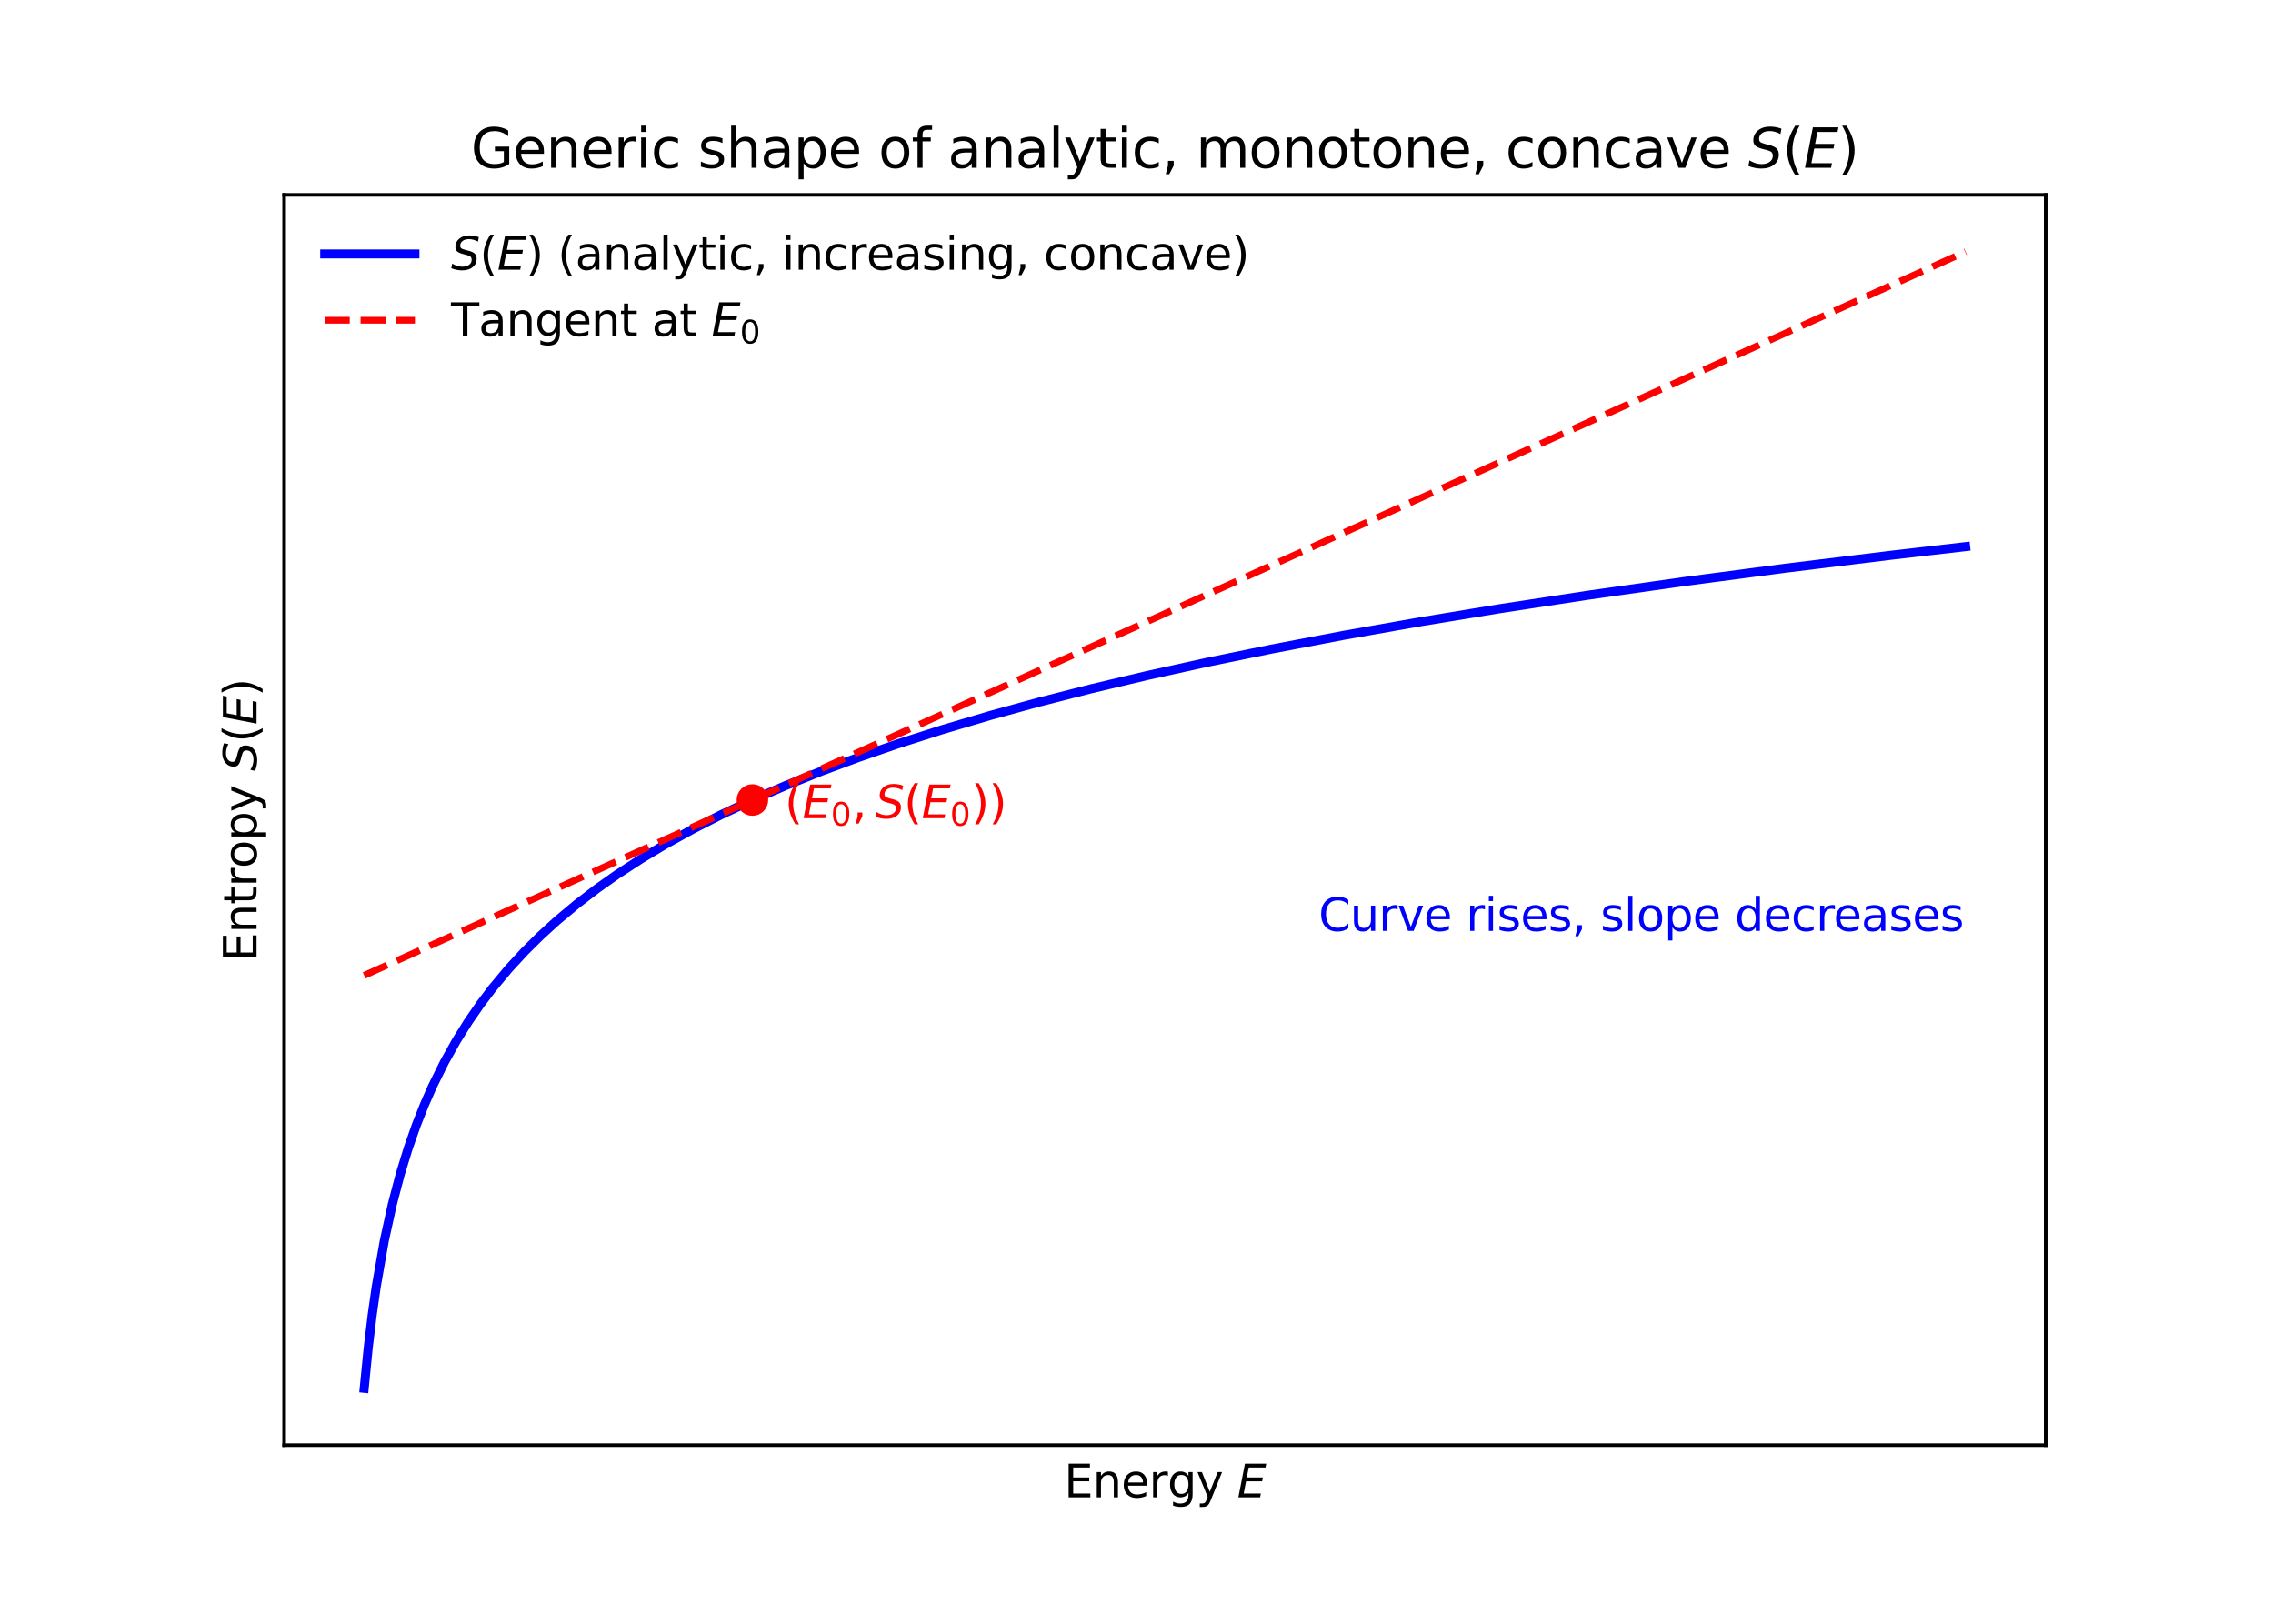 <?xml version="1.0" encoding="utf-8" standalone="no"?>
<!DOCTYPE svg PUBLIC "-//W3C//DTD SVG 1.1//EN"
  "http://www.w3.org/Graphics/SVG/1.1/DTD/svg11.dtd">
<svg xmlns:xlink="http://www.w3.org/1999/xlink" width="504pt" height="360pt" viewBox="0 0 504 360" xmlns="http://www.w3.org/2000/svg" version="1.1">
 <defs>
  <style type="text/css">*{stroke-linejoin: round; stroke-linecap: butt}</style>
 </defs>
 <g id="figure_1">
  <g id="patch_1">
   <path d="M 0 360 
L 504 360 
L 504 0 
L 0 0 
z
" style="fill: #ffffff"/>
  </g>
  <g id="axes_1">
   <g id="patch_2">
    <path d="M 63 320.4 
L 453.6 320.4 
L 453.6 43.2 
L 63 43.2 
z
" style="fill: #ffffff"/>
   </g>
   <g id="matplotlib.axis_1">
    <g id="text_1">
     <!-- Energy $E$ -->
     <g transform="translate(235.95 331.978) scale(0.1 -0.1)">
      <defs>
       <path id="DejaVuSans-45" d="M 628 4666 
L 3578 4666 
L 3578 4134 
L 1259 4134 
L 1259 2753 
L 3481 2753 
L 3481 2222 
L 1259 2222 
L 1259 531 
L 3634 531 
L 3634 0 
L 628 0 
L 628 4666 
z
" transform="scale(0.016)"/>
       <path id="DejaVuSans-6e" d="M 3513 2113 
L 3513 0 
L 2938 0 
L 2938 2094 
Q 2938 2591 2744 2837 
Q 2550 3084 2163 3084 
Q 1697 3084 1428 2787 
Q 1159 2491 1159 1978 
L 1159 0 
L 581 0 
L 581 3500 
L 1159 3500 
L 1159 2956 
Q 1366 3272 1645 3428 
Q 1925 3584 2291 3584 
Q 2894 3584 3203 3211 
Q 3513 2838 3513 2113 
z
" transform="scale(0.016)"/>
       <path id="DejaVuSans-65" d="M 3597 1894 
L 3597 1613 
L 953 1613 
Q 991 1019 1311 708 
Q 1631 397 2203 397 
Q 2534 397 2845 478 
Q 3156 559 3463 722 
L 3463 178 
Q 3153 47 2828 -22 
Q 2503 -91 2169 -91 
Q 1331 -91 842 396 
Q 353 884 353 1716 
Q 353 2575 817 3079 
Q 1281 3584 2069 3584 
Q 2775 3584 3186 3129 
Q 3597 2675 3597 1894 
z
M 3022 2063 
Q 3016 2534 2758 2815 
Q 2500 3097 2075 3097 
Q 1594 3097 1305 2825 
Q 1016 2553 972 2059 
L 3022 2063 
z
" transform="scale(0.016)"/>
       <path id="DejaVuSans-72" d="M 2631 2963 
Q 2534 3019 2420 3045 
Q 2306 3072 2169 3072 
Q 1681 3072 1420 2755 
Q 1159 2438 1159 1844 
L 1159 0 
L 581 0 
L 581 3500 
L 1159 3500 
L 1159 2956 
Q 1341 3275 1631 3429 
Q 1922 3584 2338 3584 
Q 2397 3584 2469 3576 
Q 2541 3569 2628 3553 
L 2631 2963 
z
" transform="scale(0.016)"/>
       <path id="DejaVuSans-67" d="M 2906 1791 
Q 2906 2416 2648 2759 
Q 2391 3103 1925 3103 
Q 1463 3103 1205 2759 
Q 947 2416 947 1791 
Q 947 1169 1205 825 
Q 1463 481 1925 481 
Q 2391 481 2648 825 
Q 2906 1169 2906 1791 
z
M 3481 434 
Q 3481 -459 3084 -895 
Q 2688 -1331 1869 -1331 
Q 1566 -1331 1297 -1286 
Q 1028 -1241 775 -1147 
L 775 -588 
Q 1028 -725 1275 -790 
Q 1522 -856 1778 -856 
Q 2344 -856 2625 -561 
Q 2906 -266 2906 331 
L 2906 616 
Q 2728 306 2450 153 
Q 2172 0 1784 0 
Q 1141 0 747 490 
Q 353 981 353 1791 
Q 353 2603 747 3093 
Q 1141 3584 1784 3584 
Q 2172 3584 2450 3431 
Q 2728 3278 2906 2969 
L 2906 3500 
L 3481 3500 
L 3481 434 
z
" transform="scale(0.016)"/>
       <path id="DejaVuSans-79" d="M 2059 -325 
Q 1816 -950 1584 -1140 
Q 1353 -1331 966 -1331 
L 506 -1331 
L 506 -850 
L 844 -850 
Q 1081 -850 1212 -737 
Q 1344 -625 1503 -206 
L 1606 56 
L 191 3500 
L 800 3500 
L 1894 763 
L 2988 3500 
L 3597 3500 
L 2059 -325 
z
" transform="scale(0.016)"/>
       <path id="DejaVuSans-20" transform="scale(0.016)"/>
       <path id="DejaVuSans-Oblique-45" d="M 1081 4666 
L 4031 4666 
L 3928 4134 
L 1606 4134 
L 1338 2753 
L 3566 2753 
L 3463 2222 
L 1234 2222 
L 909 531 
L 3284 531 
L 3181 0 
L 172 0 
L 1081 4666 
z
" transform="scale(0.016)"/>
      </defs>
      <use xlink:href="#DejaVuSans-45" transform="translate(0 0.094)"/>
      <use xlink:href="#DejaVuSans-6e" transform="translate(63.184 0.094)"/>
      <use xlink:href="#DejaVuSans-65" transform="translate(126.562 0.094)"/>
      <use xlink:href="#DejaVuSans-72" transform="translate(188.086 0.094)"/>
      <use xlink:href="#DejaVuSans-67" transform="translate(229.199 0.094)"/>
      <use xlink:href="#DejaVuSans-79" transform="translate(292.676 0.094)"/>
      <use xlink:href="#DejaVuSans-20" transform="translate(351.855 0.094)"/>
      <use xlink:href="#DejaVuSans-Oblique-45" transform="translate(383.643 0.094)"/>
     </g>
    </g>
   </g>
   <g id="matplotlib.axis_2">
    <g id="text_2">
     <!-- Entropy $S(E)$ -->
     <g transform="translate(56.9 213.2) rotate(-90) scale(0.1 -0.1)">
      <defs>
       <path id="DejaVuSans-74" d="M 1172 4494 
L 1172 3500 
L 2356 3500 
L 2356 3053 
L 1172 3053 
L 1172 1153 
Q 1172 725 1289 603 
Q 1406 481 1766 481 
L 2356 481 
L 2356 0 
L 1766 0 
Q 1100 0 847 248 
Q 594 497 594 1153 
L 594 3053 
L 172 3053 
L 172 3500 
L 594 3500 
L 594 4494 
L 1172 4494 
z
" transform="scale(0.016)"/>
       <path id="DejaVuSans-6f" d="M 1959 3097 
Q 1497 3097 1228 2736 
Q 959 2375 959 1747 
Q 959 1119 1226 758 
Q 1494 397 1959 397 
Q 2419 397 2687 759 
Q 2956 1122 2956 1747 
Q 2956 2369 2687 2733 
Q 2419 3097 1959 3097 
z
M 1959 3584 
Q 2709 3584 3137 3096 
Q 3566 2609 3566 1747 
Q 3566 888 3137 398 
Q 2709 -91 1959 -91 
Q 1206 -91 779 398 
Q 353 888 353 1747 
Q 353 2609 779 3096 
Q 1206 3584 1959 3584 
z
" transform="scale(0.016)"/>
       <path id="DejaVuSans-70" d="M 1159 525 
L 1159 -1331 
L 581 -1331 
L 581 3500 
L 1159 3500 
L 1159 2969 
Q 1341 3281 1617 3432 
Q 1894 3584 2278 3584 
Q 2916 3584 3314 3078 
Q 3713 2572 3713 1747 
Q 3713 922 3314 415 
Q 2916 -91 2278 -91 
Q 1894 -91 1617 61 
Q 1341 213 1159 525 
z
M 3116 1747 
Q 3116 2381 2855 2742 
Q 2594 3103 2138 3103 
Q 1681 3103 1420 2742 
Q 1159 2381 1159 1747 
Q 1159 1113 1420 752 
Q 1681 391 2138 391 
Q 2594 391 2855 752 
Q 3116 1113 3116 1747 
z
" transform="scale(0.016)"/>
       <path id="DejaVuSans-Oblique-53" d="M 3859 4513 
L 3738 3897 
Q 3422 4066 3111 4152 
Q 2800 4238 2509 4238 
Q 1944 4238 1609 3991 
Q 1275 3744 1275 3334 
Q 1275 3109 1398 2989 
Q 1522 2869 2034 2731 
L 2413 2638 
Q 3053 2472 3303 2217 
Q 3553 1963 3553 1503 
Q 3553 797 2998 353 
Q 2444 -91 1538 -91 
Q 1166 -91 791 -17 
Q 416 56 38 206 
L 166 856 
Q 513 641 861 531 
Q 1209 422 1556 422 
Q 2147 422 2503 684 
Q 2859 947 2859 1369 
Q 2859 1650 2717 1795 
Q 2575 1941 2106 2059 
L 1728 2156 
Q 1081 2325 845 2545 
Q 609 2766 609 3163 
Q 609 3859 1145 4304 
Q 1681 4750 2541 4750 
Q 2875 4750 3203 4690 
Q 3531 4631 3859 4513 
z
" transform="scale(0.016)"/>
       <path id="DejaVuSans-28" d="M 1984 4856 
Q 1566 4138 1362 3434 
Q 1159 2731 1159 2009 
Q 1159 1288 1364 580 
Q 1569 -128 1984 -844 
L 1484 -844 
Q 1016 -109 783 600 
Q 550 1309 550 2009 
Q 550 2706 781 3412 
Q 1013 4119 1484 4856 
L 1984 4856 
z
" transform="scale(0.016)"/>
       <path id="DejaVuSans-29" d="M 513 4856 
L 1013 4856 
Q 1481 4119 1714 3412 
Q 1947 2706 1947 2009 
Q 1947 1309 1714 600 
Q 1481 -109 1013 -844 
L 513 -844 
Q 928 -128 1133 580 
Q 1338 1288 1338 2009 
Q 1338 2731 1133 3434 
Q 928 4138 513 4856 
z
" transform="scale(0.016)"/>
      </defs>
      <use xlink:href="#DejaVuSans-45" transform="translate(0 0.125)"/>
      <use xlink:href="#DejaVuSans-6e" transform="translate(63.184 0.125)"/>
      <use xlink:href="#DejaVuSans-74" transform="translate(126.562 0.125)"/>
      <use xlink:href="#DejaVuSans-72" transform="translate(165.771 0.125)"/>
      <use xlink:href="#DejaVuSans-6f" transform="translate(206.885 0.125)"/>
      <use xlink:href="#DejaVuSans-70" transform="translate(268.066 0.125)"/>
      <use xlink:href="#DejaVuSans-79" transform="translate(331.543 0.125)"/>
      <use xlink:href="#DejaVuSans-20" transform="translate(390.723 0.125)"/>
      <use xlink:href="#DejaVuSans-Oblique-53" transform="translate(422.51 0.125)"/>
      <use xlink:href="#DejaVuSans-28" transform="translate(485.986 0.125)"/>
      <use xlink:href="#DejaVuSans-Oblique-45" transform="translate(525 0.125)"/>
      <use xlink:href="#DejaVuSans-29" transform="translate(588.184 0.125)"/>
     </g>
    </g>
   </g>
   <g id="line2d_1">
    <path d="M 80.755 307.8 
L 81.644 298.819 
L 82.534 291.472 
L 83.424 285.254 
L 85.204 275.109 
L 86.984 267.002 
L 88.764 260.25 
L 90.544 254.464 
L 92.324 249.402 
L 94.104 244.902 
L 95.884 240.853 
L 98.554 235.449 
L 101.223 230.682 
L 103.893 226.417 
L 106.563 222.559 
L 109.233 219.036 
L 112.793 214.77 
L 116.353 210.911 
L 119.912 207.387 
L 123.472 204.146 
L 127.922 200.428 
L 132.372 197.022 
L 136.822 193.881 
L 142.161 190.407 
L 147.501 187.208 
L 153.731 183.769 
L 159.96 180.599 
L 167.08 177.256 
L 174.2 174.168 
L 182.209 170.954 
L 190.219 167.976 
L 199.118 164.906 
L 208.908 161.777 
L 219.587 158.618 
L 230.267 155.688 
L 241.836 152.736 
L 254.295 149.781 
L 267.644 146.836 
L 281.884 143.915 
L 297.903 140.862 
L 314.812 137.871 
L 332.611 134.944 
L 352.19 131.952 
L 373.549 128.921 
L 395.798 125.988 
L 419.826 123.042 
L 435.845 121.19 
L 435.845 121.19 
" clip-path="url(#pfeb76ccffe)" style="fill: none; stroke: #0000ff; stroke-width: 2; stroke-linecap: square"/>
   </g>
   <g id="line2d_2">
    <path d="M 80.755 216.266 
L 435.845 55.8 
L 435.845 55.8 
" clip-path="url(#pfeb76ccffe)" style="fill: none; stroke-dasharray: 5.55,2.4; stroke-dashoffset: 0; stroke: #ff0000; stroke-width: 1.5"/>
   </g>
   <g id="patch_3">
    <path d="M 63 320.4 
L 63 43.2 
" style="fill: none; stroke: #000000; stroke-width: 0.8; stroke-linejoin: miter; stroke-linecap: square"/>
   </g>
   <g id="patch_4">
    <path d="M 453.6 320.4 
L 453.6 43.2 
" style="fill: none; stroke: #000000; stroke-width: 0.8; stroke-linejoin: miter; stroke-linecap: square"/>
   </g>
   <g id="patch_5">
    <path d="M 63 320.4 
L 453.6 320.4 
" style="fill: none; stroke: #000000; stroke-width: 0.8; stroke-linejoin: miter; stroke-linecap: square"/>
   </g>
   <g id="patch_6">
    <path d="M 63 43.2 
L 453.6 43.2 
" style="fill: none; stroke: #000000; stroke-width: 0.8; stroke-linejoin: miter; stroke-linecap: square"/>
   </g>
   <g id="text_3">
    <!-- $(E_0,S(E_0))$ -->
    <g style="fill: #ff0000" transform="translate(174.011 181.418) scale(0.1 -0.1)">
     <defs>
      <path id="DejaVuSans-30" d="M 2034 4250 
Q 1547 4250 1301 3770 
Q 1056 3291 1056 2328 
Q 1056 1369 1301 889 
Q 1547 409 2034 409 
Q 2525 409 2770 889 
Q 3016 1369 3016 2328 
Q 3016 3291 2770 3770 
Q 2525 4250 2034 4250 
z
M 2034 4750 
Q 2819 4750 3233 4129 
Q 3647 3509 3647 2328 
Q 3647 1150 3233 529 
Q 2819 -91 2034 -91 
Q 1250 -91 836 529 
Q 422 1150 422 2328 
Q 422 3509 836 4129 
Q 1250 4750 2034 4750 
z
" transform="scale(0.016)"/>
      <path id="DejaVuSans-2c" d="M 750 794 
L 1409 794 
L 1409 256 
L 897 -744 
L 494 -744 
L 750 256 
L 750 794 
z
" transform="scale(0.016)"/>
     </defs>
     <use xlink:href="#DejaVuSans-28" transform="translate(0 0.125)"/>
     <use xlink:href="#DejaVuSans-Oblique-45" transform="translate(39.014 0.125)"/>
     <use xlink:href="#DejaVuSans-30" transform="translate(102.197 -16.281) scale(0.7)"/>
     <use xlink:href="#DejaVuSans-2c" transform="translate(149.468 0.125)"/>
     <use xlink:href="#DejaVuSans-Oblique-53" transform="translate(200.737 0.125)"/>
     <use xlink:href="#DejaVuSans-28" transform="translate(264.214 0.125)"/>
     <use xlink:href="#DejaVuSans-Oblique-45" transform="translate(303.228 0.125)"/>
     <use xlink:href="#DejaVuSans-30" transform="translate(366.411 -16.281) scale(0.7)"/>
     <use xlink:href="#DejaVuSans-29" transform="translate(413.682 0.125)"/>
     <use xlink:href="#DejaVuSans-29" transform="translate(452.695 0.125)"/>
    </g>
   </g>
   <g id="text_4">
    <!-- Curve rises, slope decreases -->
    <g style="fill: #0000ff" transform="translate(292.374 206.391) scale(0.1 -0.1)">
     <defs>
      <path id="DejaVuSans-43" d="M 4122 4306 
L 4122 3641 
Q 3803 3938 3442 4084 
Q 3081 4231 2675 4231 
Q 1875 4231 1450 3742 
Q 1025 3253 1025 2328 
Q 1025 1406 1450 917 
Q 1875 428 2675 428 
Q 3081 428 3442 575 
Q 3803 722 4122 1019 
L 4122 359 
Q 3791 134 3420 21 
Q 3050 -91 2638 -91 
Q 1578 -91 968 557 
Q 359 1206 359 2328 
Q 359 3453 968 4101 
Q 1578 4750 2638 4750 
Q 3056 4750 3426 4639 
Q 3797 4528 4122 4306 
z
" transform="scale(0.016)"/>
      <path id="DejaVuSans-75" d="M 544 1381 
L 544 3500 
L 1119 3500 
L 1119 1403 
Q 1119 906 1312 657 
Q 1506 409 1894 409 
Q 2359 409 2629 706 
Q 2900 1003 2900 1516 
L 2900 3500 
L 3475 3500 
L 3475 0 
L 2900 0 
L 2900 538 
Q 2691 219 2414 64 
Q 2138 -91 1772 -91 
Q 1169 -91 856 284 
Q 544 659 544 1381 
z
M 1991 3584 
L 1991 3584 
z
" transform="scale(0.016)"/>
      <path id="DejaVuSans-76" d="M 191 3500 
L 800 3500 
L 1894 563 
L 2988 3500 
L 3597 3500 
L 2284 0 
L 1503 0 
L 191 3500 
z
" transform="scale(0.016)"/>
      <path id="DejaVuSans-69" d="M 603 3500 
L 1178 3500 
L 1178 0 
L 603 0 
L 603 3500 
z
M 603 4863 
L 1178 4863 
L 1178 4134 
L 603 4134 
L 603 4863 
z
" transform="scale(0.016)"/>
      <path id="DejaVuSans-73" d="M 2834 3397 
L 2834 2853 
Q 2591 2978 2328 3040 
Q 2066 3103 1784 3103 
Q 1356 3103 1142 2972 
Q 928 2841 928 2578 
Q 928 2378 1081 2264 
Q 1234 2150 1697 2047 
L 1894 2003 
Q 2506 1872 2764 1633 
Q 3022 1394 3022 966 
Q 3022 478 2636 193 
Q 2250 -91 1575 -91 
Q 1294 -91 989 -36 
Q 684 19 347 128 
L 347 722 
Q 666 556 975 473 
Q 1284 391 1588 391 
Q 1994 391 2212 530 
Q 2431 669 2431 922 
Q 2431 1156 2273 1281 
Q 2116 1406 1581 1522 
L 1381 1569 
Q 847 1681 609 1914 
Q 372 2147 372 2553 
Q 372 3047 722 3315 
Q 1072 3584 1716 3584 
Q 2034 3584 2315 3537 
Q 2597 3491 2834 3397 
z
" transform="scale(0.016)"/>
      <path id="DejaVuSans-6c" d="M 603 4863 
L 1178 4863 
L 1178 0 
L 603 0 
L 603 4863 
z
" transform="scale(0.016)"/>
      <path id="DejaVuSans-64" d="M 2906 2969 
L 2906 4863 
L 3481 4863 
L 3481 0 
L 2906 0 
L 2906 525 
Q 2725 213 2448 61 
Q 2172 -91 1784 -91 
Q 1150 -91 751 415 
Q 353 922 353 1747 
Q 353 2572 751 3078 
Q 1150 3584 1784 3584 
Q 2172 3584 2448 3432 
Q 2725 3281 2906 2969 
z
M 947 1747 
Q 947 1113 1208 752 
Q 1469 391 1925 391 
Q 2381 391 2643 752 
Q 2906 1113 2906 1747 
Q 2906 2381 2643 2742 
Q 2381 3103 1925 3103 
Q 1469 3103 1208 2742 
Q 947 2381 947 1747 
z
" transform="scale(0.016)"/>
      <path id="DejaVuSans-63" d="M 3122 3366 
L 3122 2828 
Q 2878 2963 2633 3030 
Q 2388 3097 2138 3097 
Q 1578 3097 1268 2742 
Q 959 2388 959 1747 
Q 959 1106 1268 751 
Q 1578 397 2138 397 
Q 2388 397 2633 464 
Q 2878 531 3122 666 
L 3122 134 
Q 2881 22 2623 -34 
Q 2366 -91 2075 -91 
Q 1284 -91 818 406 
Q 353 903 353 1747 
Q 353 2603 823 3093 
Q 1294 3584 2113 3584 
Q 2378 3584 2631 3529 
Q 2884 3475 3122 3366 
z
" transform="scale(0.016)"/>
      <path id="DejaVuSans-61" d="M 2194 1759 
Q 1497 1759 1228 1600 
Q 959 1441 959 1056 
Q 959 750 1161 570 
Q 1363 391 1709 391 
Q 2188 391 2477 730 
Q 2766 1069 2766 1631 
L 2766 1759 
L 2194 1759 
z
M 3341 1997 
L 3341 0 
L 2766 0 
L 2766 531 
Q 2569 213 2275 61 
Q 1981 -91 1556 -91 
Q 1019 -91 701 211 
Q 384 513 384 1019 
Q 384 1609 779 1909 
Q 1175 2209 1959 2209 
L 2766 2209 
L 2766 2266 
Q 2766 2663 2505 2880 
Q 2244 3097 1772 3097 
Q 1472 3097 1187 3025 
Q 903 2953 641 2809 
L 641 3341 
Q 956 3463 1253 3523 
Q 1550 3584 1831 3584 
Q 2591 3584 2966 3190 
Q 3341 2797 3341 1997 
z
" transform="scale(0.016)"/>
     </defs>
     <use xlink:href="#DejaVuSans-43"/>
     <use xlink:href="#DejaVuSans-75" x="69.824"/>
     <use xlink:href="#DejaVuSans-72" x="133.203"/>
     <use xlink:href="#DejaVuSans-76" x="174.316"/>
     <use xlink:href="#DejaVuSans-65" x="233.496"/>
     <use xlink:href="#DejaVuSans-20" x="295.02"/>
     <use xlink:href="#DejaVuSans-72" x="326.807"/>
     <use xlink:href="#DejaVuSans-69" x="367.92"/>
     <use xlink:href="#DejaVuSans-73" x="395.703"/>
     <use xlink:href="#DejaVuSans-65" x="447.803"/>
     <use xlink:href="#DejaVuSans-73" x="509.326"/>
     <use xlink:href="#DejaVuSans-2c" x="561.426"/>
     <use xlink:href="#DejaVuSans-20" x="593.213"/>
     <use xlink:href="#DejaVuSans-73" x="625"/>
     <use xlink:href="#DejaVuSans-6c" x="677.1"/>
     <use xlink:href="#DejaVuSans-6f" x="704.883"/>
     <use xlink:href="#DejaVuSans-70" x="766.064"/>
     <use xlink:href="#DejaVuSans-65" x="829.541"/>
     <use xlink:href="#DejaVuSans-20" x="891.064"/>
     <use xlink:href="#DejaVuSans-64" x="922.852"/>
     <use xlink:href="#DejaVuSans-65" x="986.328"/>
     <use xlink:href="#DejaVuSans-63" x="1047.852"/>
     <use xlink:href="#DejaVuSans-72" x="1102.832"/>
     <use xlink:href="#DejaVuSans-65" x="1141.695"/>
     <use xlink:href="#DejaVuSans-61" x="1203.219"/>
     <use xlink:href="#DejaVuSans-73" x="1264.498"/>
     <use xlink:href="#DejaVuSans-65" x="1316.598"/>
     <use xlink:href="#DejaVuSans-73" x="1378.121"/>
    </g>
   </g>
   <g id="text_5">
    <!-- Generic shape of analytic, monotone, concave $S(E)$ -->
    <g transform="translate(104.4 37.2) scale(0.12 -0.12)">
     <defs>
      <path id="DejaVuSans-47" d="M 3809 666 
L 3809 1919 
L 2778 1919 
L 2778 2438 
L 4434 2438 
L 4434 434 
Q 4069 175 3628 42 
Q 3188 -91 2688 -91 
Q 1594 -91 976 548 
Q 359 1188 359 2328 
Q 359 3472 976 4111 
Q 1594 4750 2688 4750 
Q 3144 4750 3555 4637 
Q 3966 4525 4313 4306 
L 4313 3634 
Q 3963 3931 3569 4081 
Q 3175 4231 2741 4231 
Q 1884 4231 1454 3753 
Q 1025 3275 1025 2328 
Q 1025 1384 1454 906 
Q 1884 428 2741 428 
Q 3075 428 3337 486 
Q 3600 544 3809 666 
z
" transform="scale(0.016)"/>
      <path id="DejaVuSans-68" d="M 3513 2113 
L 3513 0 
L 2938 0 
L 2938 2094 
Q 2938 2591 2744 2837 
Q 2550 3084 2163 3084 
Q 1697 3084 1428 2787 
Q 1159 2491 1159 1978 
L 1159 0 
L 581 0 
L 581 4863 
L 1159 4863 
L 1159 2956 
Q 1366 3272 1645 3428 
Q 1925 3584 2291 3584 
Q 2894 3584 3203 3211 
Q 3513 2838 3513 2113 
z
" transform="scale(0.016)"/>
      <path id="DejaVuSans-66" d="M 2375 4863 
L 2375 4384 
L 1825 4384 
Q 1516 4384 1395 4259 
Q 1275 4134 1275 3809 
L 1275 3500 
L 2222 3500 
L 2222 3053 
L 1275 3053 
L 1275 0 
L 697 0 
L 697 3053 
L 147 3053 
L 147 3500 
L 697 3500 
L 697 3744 
Q 697 4328 969 4595 
Q 1241 4863 1831 4863 
L 2375 4863 
z
" transform="scale(0.016)"/>
      <path id="DejaVuSans-6d" d="M 3328 2828 
Q 3544 3216 3844 3400 
Q 4144 3584 4550 3584 
Q 5097 3584 5394 3201 
Q 5691 2819 5691 2113 
L 5691 0 
L 5113 0 
L 5113 2094 
Q 5113 2597 4934 2840 
Q 4756 3084 4391 3084 
Q 3944 3084 3684 2787 
Q 3425 2491 3425 1978 
L 3425 0 
L 2847 0 
L 2847 2094 
Q 2847 2600 2669 2842 
Q 2491 3084 2119 3084 
Q 1678 3084 1418 2786 
Q 1159 2488 1159 1978 
L 1159 0 
L 581 0 
L 581 3500 
L 1159 3500 
L 1159 2956 
Q 1356 3278 1631 3431 
Q 1906 3584 2284 3584 
Q 2666 3584 2933 3390 
Q 3200 3197 3328 2828 
z
" transform="scale(0.016)"/>
     </defs>
     <use xlink:href="#DejaVuSans-47" transform="translate(0 0.016)"/>
     <use xlink:href="#DejaVuSans-65" transform="translate(77.49 0.016)"/>
     <use xlink:href="#DejaVuSans-6e" transform="translate(139.014 0.016)"/>
     <use xlink:href="#DejaVuSans-65" transform="translate(202.393 0.016)"/>
     <use xlink:href="#DejaVuSans-72" transform="translate(263.916 0.016)"/>
     <use xlink:href="#DejaVuSans-69" transform="translate(305.029 0.016)"/>
     <use xlink:href="#DejaVuSans-63" transform="translate(332.812 0.016)"/>
     <use xlink:href="#DejaVuSans-20" transform="translate(387.793 0.016)"/>
     <use xlink:href="#DejaVuSans-73" transform="translate(419.58 0.016)"/>
     <use xlink:href="#DejaVuSans-68" transform="translate(471.68 0.016)"/>
     <use xlink:href="#DejaVuSans-61" transform="translate(535.059 0.016)"/>
     <use xlink:href="#DejaVuSans-70" transform="translate(596.338 0.016)"/>
     <use xlink:href="#DejaVuSans-65" transform="translate(659.814 0.016)"/>
     <use xlink:href="#DejaVuSans-20" transform="translate(721.338 0.016)"/>
     <use xlink:href="#DejaVuSans-6f" transform="translate(753.125 0.016)"/>
     <use xlink:href="#DejaVuSans-66" transform="translate(814.307 0.016)"/>
     <use xlink:href="#DejaVuSans-20" transform="translate(849.512 0.016)"/>
     <use xlink:href="#DejaVuSans-61" transform="translate(881.299 0.016)"/>
     <use xlink:href="#DejaVuSans-6e" transform="translate(942.578 0.016)"/>
     <use xlink:href="#DejaVuSans-61" transform="translate(1005.957 0.016)"/>
     <use xlink:href="#DejaVuSans-6c" transform="translate(1067.236 0.016)"/>
     <use xlink:href="#DejaVuSans-79" transform="translate(1095.02 0.016)"/>
     <use xlink:href="#DejaVuSans-74" transform="translate(1154.199 0.016)"/>
     <use xlink:href="#DejaVuSans-69" transform="translate(1193.408 0.016)"/>
     <use xlink:href="#DejaVuSans-63" transform="translate(1221.191 0.016)"/>
     <use xlink:href="#DejaVuSans-2c" transform="translate(1276.172 0.016)"/>
     <use xlink:href="#DejaVuSans-20" transform="translate(1307.959 0.016)"/>
     <use xlink:href="#DejaVuSans-6d" transform="translate(1339.746 0.016)"/>
     <use xlink:href="#DejaVuSans-6f" transform="translate(1437.158 0.016)"/>
     <use xlink:href="#DejaVuSans-6e" transform="translate(1498.34 0.016)"/>
     <use xlink:href="#DejaVuSans-6f" transform="translate(1561.719 0.016)"/>
     <use xlink:href="#DejaVuSans-74" transform="translate(1622.9 0.016)"/>
     <use xlink:href="#DejaVuSans-6f" transform="translate(1662.109 0.016)"/>
     <use xlink:href="#DejaVuSans-6e" transform="translate(1723.291 0.016)"/>
     <use xlink:href="#DejaVuSans-65" transform="translate(1786.67 0.016)"/>
     <use xlink:href="#DejaVuSans-2c" transform="translate(1848.193 0.016)"/>
     <use xlink:href="#DejaVuSans-20" transform="translate(1879.98 0.016)"/>
     <use xlink:href="#DejaVuSans-63" transform="translate(1911.768 0.016)"/>
     <use xlink:href="#DejaVuSans-6f" transform="translate(1966.748 0.016)"/>
     <use xlink:href="#DejaVuSans-6e" transform="translate(2027.93 0.016)"/>
     <use xlink:href="#DejaVuSans-63" transform="translate(2091.309 0.016)"/>
     <use xlink:href="#DejaVuSans-61" transform="translate(2146.289 0.016)"/>
     <use xlink:href="#DejaVuSans-76" transform="translate(2207.568 0.016)"/>
     <use xlink:href="#DejaVuSans-65" transform="translate(2266.748 0.016)"/>
     <use xlink:href="#DejaVuSans-20" transform="translate(2328.271 0.016)"/>
     <use xlink:href="#DejaVuSans-Oblique-53" transform="translate(2360.059 0.016)"/>
     <use xlink:href="#DejaVuSans-28" transform="translate(2423.535 0.016)"/>
     <use xlink:href="#DejaVuSans-Oblique-45" transform="translate(2462.549 0.016)"/>
     <use xlink:href="#DejaVuSans-29" transform="translate(2525.732 0.016)"/>
    </g>
   </g>
   <g id="PathCollection_1">
    <defs>
     <path id="mc5a05949b9" d="M 0 3 
C 0.796 3 1.559 2.684 2.121 2.121 
C 2.684 1.559 3 0.796 3 0 
C 3 -0.796 2.684 -1.559 2.121 -2.121 
C 1.559 -2.684 0.796 -3 0 -3 
C -0.796 -3 -1.559 -2.684 -2.121 -2.121 
C -2.684 -1.559 -3 -0.796 -3 0 
C -3 0.796 -2.684 1.559 -2.121 2.121 
C -1.559 2.684 -0.796 3 0 3 
z
" style="stroke: #ff0000"/>
    </defs>
    <g clip-path="url(#pfeb76ccffe)">
     <use xlink:href="#mc5a05949b9" x="166.837" y="177.365" style="fill: #ff0000; stroke: #ff0000"/>
    </g>
   </g>
   <g id="legend_1">
    <g id="line2d_3">
     <path d="M 72 56.3 
L 82 56.3 
L 92 56.3 
" style="fill: none; stroke: #0000ff; stroke-width: 2; stroke-linecap: square"/>
    </g>
    <g id="text_6">
     <!-- $S(E)$ (analytic, increasing, concave) -->
     <g transform="translate(100 59.8) scale(0.1 -0.1)">
      <use xlink:href="#DejaVuSans-Oblique-53" transform="translate(0 0.016)"/>
      <use xlink:href="#DejaVuSans-28" transform="translate(63.477 0.016)"/>
      <use xlink:href="#DejaVuSans-Oblique-45" transform="translate(102.49 0.016)"/>
      <use xlink:href="#DejaVuSans-29" transform="translate(165.674 0.016)"/>
      <use xlink:href="#DejaVuSans-20" transform="translate(204.688 0.016)"/>
      <use xlink:href="#DejaVuSans-28" transform="translate(236.475 0.016)"/>
      <use xlink:href="#DejaVuSans-61" transform="translate(275.488 0.016)"/>
      <use xlink:href="#DejaVuSans-6e" transform="translate(336.768 0.016)"/>
      <use xlink:href="#DejaVuSans-61" transform="translate(400.146 0.016)"/>
      <use xlink:href="#DejaVuSans-6c" transform="translate(461.426 0.016)"/>
      <use xlink:href="#DejaVuSans-79" transform="translate(489.209 0.016)"/>
      <use xlink:href="#DejaVuSans-74" transform="translate(548.389 0.016)"/>
      <use xlink:href="#DejaVuSans-69" transform="translate(587.598 0.016)"/>
      <use xlink:href="#DejaVuSans-63" transform="translate(615.381 0.016)"/>
      <use xlink:href="#DejaVuSans-2c" transform="translate(670.361 0.016)"/>
      <use xlink:href="#DejaVuSans-20" transform="translate(702.148 0.016)"/>
      <use xlink:href="#DejaVuSans-69" transform="translate(733.936 0.016)"/>
      <use xlink:href="#DejaVuSans-6e" transform="translate(761.719 0.016)"/>
      <use xlink:href="#DejaVuSans-63" transform="translate(825.098 0.016)"/>
      <use xlink:href="#DejaVuSans-72" transform="translate(880.078 0.016)"/>
      <use xlink:href="#DejaVuSans-65" transform="translate(921.191 0.016)"/>
      <use xlink:href="#DejaVuSans-61" transform="translate(982.715 0.016)"/>
      <use xlink:href="#DejaVuSans-73" transform="translate(1043.994 0.016)"/>
      <use xlink:href="#DejaVuSans-69" transform="translate(1096.094 0.016)"/>
      <use xlink:href="#DejaVuSans-6e" transform="translate(1123.877 0.016)"/>
      <use xlink:href="#DejaVuSans-67" transform="translate(1187.256 0.016)"/>
      <use xlink:href="#DejaVuSans-2c" transform="translate(1250.732 0.016)"/>
      <use xlink:href="#DejaVuSans-20" transform="translate(1282.52 0.016)"/>
      <use xlink:href="#DejaVuSans-63" transform="translate(1314.307 0.016)"/>
      <use xlink:href="#DejaVuSans-6f" transform="translate(1369.287 0.016)"/>
      <use xlink:href="#DejaVuSans-6e" transform="translate(1430.469 0.016)"/>
      <use xlink:href="#DejaVuSans-63" transform="translate(1493.848 0.016)"/>
      <use xlink:href="#DejaVuSans-61" transform="translate(1548.828 0.016)"/>
      <use xlink:href="#DejaVuSans-76" transform="translate(1610.107 0.016)"/>
      <use xlink:href="#DejaVuSans-65" transform="translate(1669.287 0.016)"/>
      <use xlink:href="#DejaVuSans-29" transform="translate(1730.811 0.016)"/>
     </g>
    </g>
    <g id="line2d_4">
     <path d="M 72 70.998 
L 82 70.998 
L 92 70.998 
" style="fill: none; stroke-dasharray: 5.55,2.4; stroke-dashoffset: 0; stroke: #ff0000; stroke-width: 1.5"/>
    </g>
    <g id="text_7">
     <!-- Tangent at $E_0$ -->
     <g transform="translate(100 74.498) scale(0.1 -0.1)">
      <defs>
       <path id="DejaVuSans-54" d="M -19 4666 
L 3928 4666 
L 3928 4134 
L 2272 4134 
L 2272 0 
L 1638 0 
L 1638 4134 
L -19 4134 
L -19 4666 
z
" transform="scale(0.016)"/>
      </defs>
      <use xlink:href="#DejaVuSans-54" transform="translate(0 0.094)"/>
      <use xlink:href="#DejaVuSans-61" transform="translate(61.084 0.094)"/>
      <use xlink:href="#DejaVuSans-6e" transform="translate(122.363 0.094)"/>
      <use xlink:href="#DejaVuSans-67" transform="translate(185.742 0.094)"/>
      <use xlink:href="#DejaVuSans-65" transform="translate(249.219 0.094)"/>
      <use xlink:href="#DejaVuSans-6e" transform="translate(310.742 0.094)"/>
      <use xlink:href="#DejaVuSans-74" transform="translate(374.121 0.094)"/>
      <use xlink:href="#DejaVuSans-20" transform="translate(413.33 0.094)"/>
      <use xlink:href="#DejaVuSans-61" transform="translate(445.117 0.094)"/>
      <use xlink:href="#DejaVuSans-74" transform="translate(506.396 0.094)"/>
      <use xlink:href="#DejaVuSans-20" transform="translate(545.605 0.094)"/>
      <use xlink:href="#DejaVuSans-Oblique-45" transform="translate(577.393 0.094)"/>
      <use xlink:href="#DejaVuSans-30" transform="translate(640.576 -16.312) scale(0.7)"/>
     </g>
    </g>
   </g>
  </g>
 </g>
 <defs>
  <clipPath id="pfeb76ccffe">
   <rect x="63" y="43.2" width="390.6" height="277.2"/>
  </clipPath>
 </defs>
</svg>
